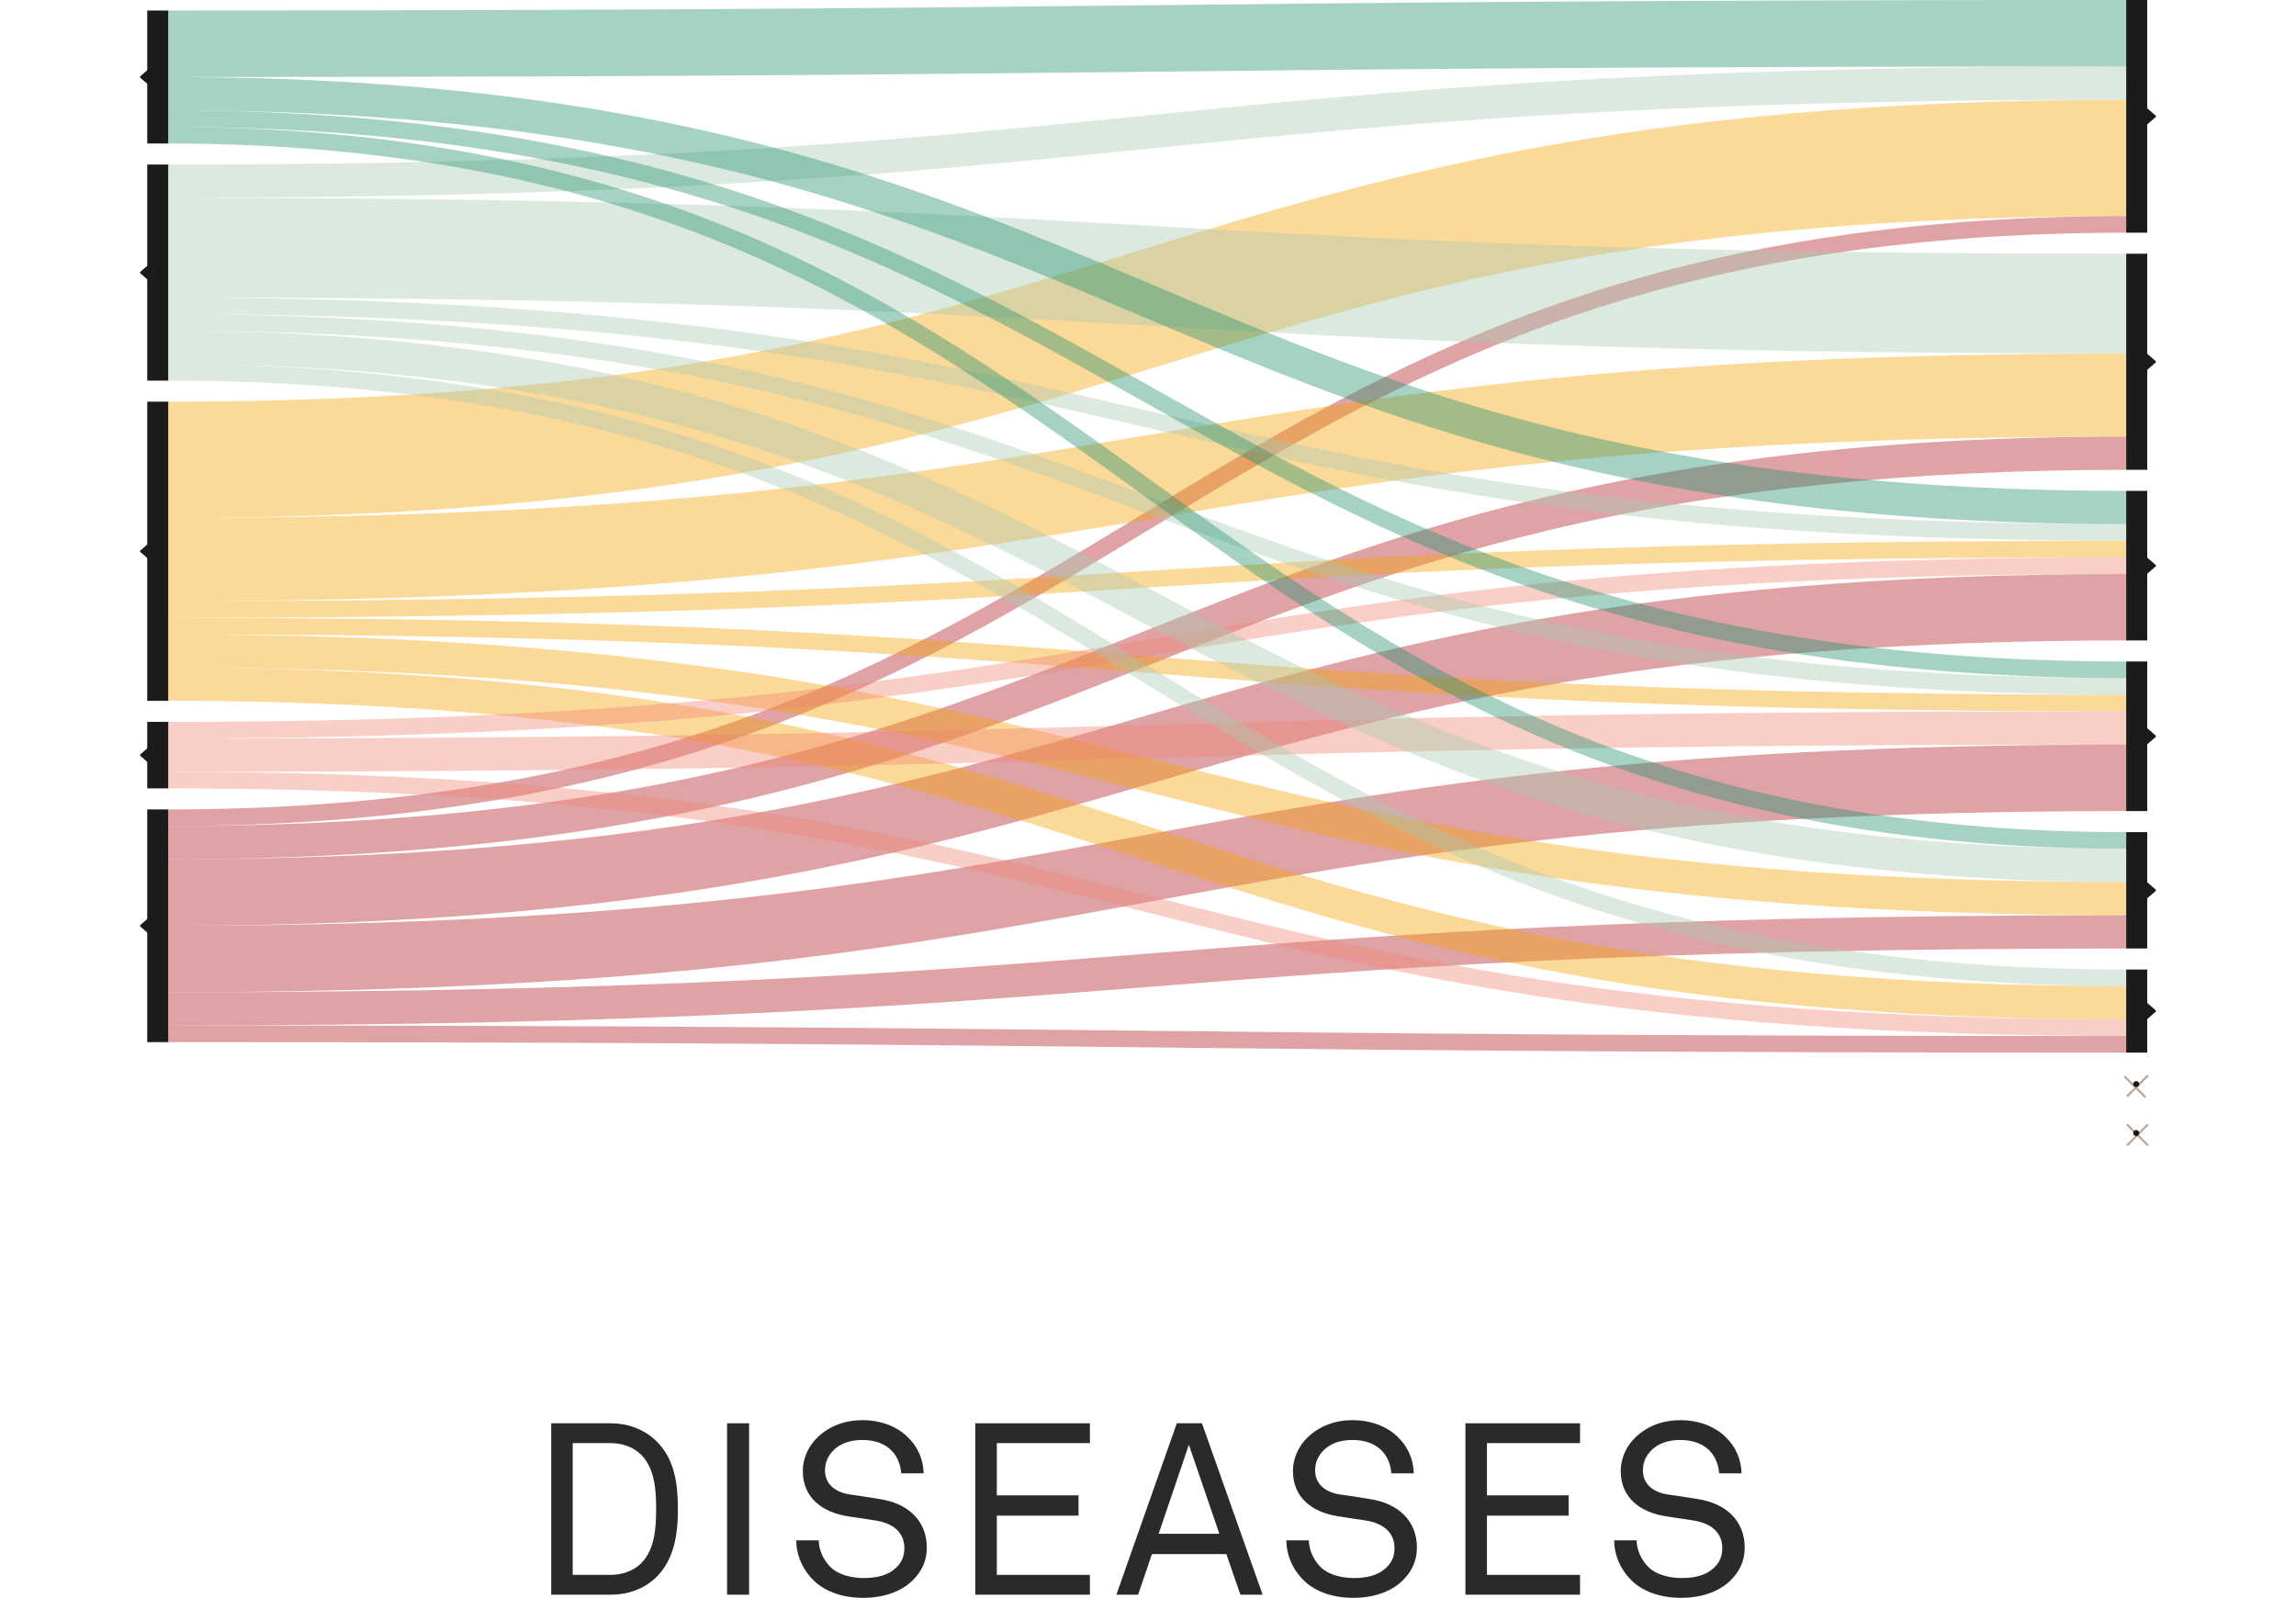 <?xml version="1.0" encoding="utf-8"?>
<!-- Generator: Adobe Illustrator 17.0.0, SVG Export Plug-In . SVG Version: 6.00 Build 0)  -->
<!DOCTYPE svg PUBLIC "-//W3C//DTD SVG 1.1//EN" "http://www.w3.org/Graphics/SVG/1.1/DTD/svg11.dtd">
<svg version="1.1" id="Layer_1" xmlns="http://www.w3.org/2000/svg" xmlns:xlink="http://www.w3.org/1999/xlink" x="0px" y="0px"
	 width="113.89px" height="79.26px" viewBox="531.734 243.394 113.89 79.26" enable-background="new 531.734 243.394 113.89 79.26"
	 xml:space="preserve">
<g id="Livello_1" display="none">
	
		<rect x="-115.68" y="-248" display="inline" opacity="0.9" fill="#EDE2D7" enable-background="new    " width="1408.819" height="996.142"/>
	<rect x="-115.68" y="-248" display="inline" fill="#EDE2D7" width="1408.819" height="996.142"/>
</g>
<g id="Nutrients" display="none">
	<g id="Flussi" display="inline">
		<polygon fill="#1B1B1A" stroke="#1B1B1A" stroke-linejoin="round" stroke-miterlimit="10" points="114.32,110.93 110.391,107.529 
			114.32,104.129 		"/>
		<polygon fill="#1B1B1A" stroke="#1B1B1A" stroke-linejoin="round" stroke-miterlimit="10" points="114.32,345.93 110.391,342.529 
			114.32,339.128 		"/>
		<polygon fill="#1B1B1A" stroke="#1B1B1A" stroke-linejoin="round" stroke-miterlimit="10" points="114.32,438.136 
			110.391,434.735 114.32,431.334 		"/>
		<polygon fill="#1B1B1A" stroke="#1B1B1A" stroke-linejoin="round" stroke-miterlimit="10" points="114.32,257.574 
			110.391,254.173 114.32,250.773 		"/>
		<g id="Pro_x2A_">
			<path fill="none" stroke="#A7C8AF" stroke-width="37.941" stroke-opacity="0.4" d="M124.32,225.029
				c465,0,465-181.765,930-181.765"/>
			<path fill="none" stroke="#A7C8AF" stroke-width="12.647" stroke-opacity="0.4" d="M124.32,288.265c465,0,465,98.529,930,98.529
				"/>
			<path fill="none" stroke="#A7C8AF" stroke-width="12.647" stroke-opacity="0.4" d="M124.32,250.324c465,0,465-70.588,930-70.588
				"/>
			<path fill="none" stroke="#A7C8AF" stroke-width="12.647" stroke-opacity="0.4" d="M124.32,275.618c465,0,465,63.235,930,63.235
				"/>
			<path fill="none" stroke="#A7C8AF" stroke-width="12.647" stroke-opacity="0.4" d="M124.32,262.971c465,0,465,15.294,930,15.294
				"/>
		</g>
		<g id="Neutral">
			<path fill="none" stroke="#F6A000" stroke-width="37.941" stroke-opacity="0.4" d="M124.32,323.559
				c465,0,465-242.353,930-242.353"/>
			<path fill="none" stroke="#F6A000" stroke-width="12.647" stroke-opacity="0.4" d="M124.32,374.147c465,0,465,95.882,930,95.882
				"/>
			<path fill="none" stroke="#F6A000" stroke-width="12.647" stroke-opacity="0.4" d="M124.32,348.853
				c465,0,465-156.471,930-156.471"/>
			<path fill="none" stroke="#F6A000" stroke-width="12.647" stroke-opacity="0.4" d="M124.32,361.5c465,0,465-70.588,930-70.588"
				/>
		</g>
		<g id="Cons">
			<path fill="none" stroke="#AF1922" stroke-width="37.941" stroke-opacity="0.4" d="M124.32,447.382
				c465,0,465-229.706,930-229.706"/>
			<path fill="none" stroke="#AF1922" stroke-width="37.941" stroke-opacity="0.4" d="M124.32,409.441
				c465,0,465-290.294,930-290.294"/>
			<path fill="none" stroke="#AF1922" stroke-width="12.647" stroke-opacity="0.4" d="M124.32,472.676c465,0,465-37.941,930-37.941
				"/>
		</g>
		<g id="Pro">
			<path fill="none" stroke="#1F8E6C" stroke-width="25.294" stroke-opacity="0.4" d="M124.32,132.824c465,0,465,235,930,235"/>
			<path fill="none" stroke="#1F8E6C" stroke-width="25.294" stroke-opacity="0.4" d="M124.32,31.647c465,0,465-20,930-20"/>
			<path fill="none" stroke="#1F8E6C" stroke-width="25.294" stroke-opacity="0.4" d="M124.32,158.118
				c465,0,465,257.647,930,257.647"/>
			<path fill="none" stroke="#1F8E6C" stroke-width="25.294" stroke-opacity="0.4" d="M124.32,82.235
				c465,0,465,177.059,930,177.059"/>
			<path fill="none" stroke="#1F8E6C" stroke-width="25.294" stroke-opacity="0.4" d="M124.32,107.529
				c465,0,465,212.353,930,212.353"/>
			<path fill="none" stroke="#1F8E6C" stroke-width="25.294" stroke-opacity="0.4" d="M124.32,56.941
				c465,0,465,103.824,930,103.824"/>
			<path fill="none" stroke="#1F8E6C" stroke-width="12.647" stroke-opacity="0.4" d="M124.32,177.088
				c465,0,465,280.294,930,280.294"/>
			<path fill="none" stroke="#1F8E6C" stroke-width="12.647" stroke-opacity="0.4" d="M124.32,189.735
				c465,0,465,302.941,930,302.941"/>
		</g>
	</g>
	<g id="Nomi" display="inline">
		<polygon fill="#1B1B1A" stroke="#1B1B1A" stroke-linejoin="round" stroke-miterlimit="10" points="1063.959,65.608 
			1067.888,69.008 1063.959,72.409 		"/>
		<polygon fill="#1B1B1A" stroke="#1B1B1A" stroke-linejoin="round" stroke-miterlimit="10" points="1063.959,188.982 
			1067.888,192.382 1063.959,195.783 		"/>
		<polygon fill="#1B1B1A" stroke="#1B1B1A" stroke-linejoin="round" stroke-miterlimit="10" points="1063.959,268.816 
			1067.888,272.217 1063.959,275.618 		"/>
		<polygon fill="#1B1B1A" stroke="#1B1B1A" stroke-linejoin="round" stroke-miterlimit="10" points="1063.959,322.805 
			1067.888,326.206 1063.959,329.607 		"/>
		<polygon fill="#1B1B1A" stroke="#1B1B1A" stroke-linejoin="round" stroke-miterlimit="10" points="1063.959,370.746 
			1067.888,374.147 1063.959,377.548 		"/>
		<polygon fill="#1B1B1A" stroke="#1B1B1A" stroke-linejoin="round" stroke-miterlimit="10" points="1063.959,418.688 
			1067.888,422.088 1063.959,425.489 		"/>
		<polygon fill="#1B1B1A" stroke="#1B1B1A" stroke-linejoin="round" stroke-miterlimit="10" points="1063.959,460.305 
			1067.888,463.706 1063.959,467.107 		"/>
		<polygon fill="#1B1B1A" stroke="#1B1B1A" stroke-linejoin="round" stroke-miterlimit="10" points="1063.959,489.276 
			1067.888,492.676 1063.959,496.077 		"/>
	</g>
	<g id="Barre" display="inline">
		<rect x="1054.32" y="-1" fill="#1B1B1A" width="10" height="139.118">
		<title>a_Expert
11</title>
		</rect>
		<rect x="1054.32" y="148.118" fill="#1B1B1A" width="10" height="88.529">
		<title>b_MD
7</title>
		</rect>
		<rect x="1054.32" y="246.647" fill="#1B1B1A" width="10" height="50.588">
		<title>c_Journalist
4</title>
		</rect>
		<rect x="1054.32" y="307.235" fill="#1B1B1A" width="10" height="37.941">
		<title>d_Academics
3</title>
		</rect>
		<rect x="1054.32" y="355.176" fill="#1B1B1A" width="10" height="37.941">
		<title>e_Organization
3</title>
		</rect>
		<rect x="1054.32" y="403.118" fill="#1B1B1A" width="10" height="37.941">
		<title>f_Undefined
3</title>
		</rect>
		<rect x="1054.32" y="451.059" fill="#1B1B1A" width="10" height="25.294">
		<title>g_Writer
2</title>
		</rect>
		<rect x="1054.32" y="486.353" fill="#1B1B1A" width="10" height="12.647">
		<title>h_Industry
1</title>
		</rect>
		<rect x="114.32" y="19" fill="#1B1B1A" width="10" height="177.059">
		<title>a_Pro
14</title>
		</rect>
		<rect x="114.32" y="206.059" fill="#1B1B1A" width="10" height="88.529">
		<title>b_Pro*
7</title>
		</rect>
		<rect x="114.32" y="304.588" fill="#1B1B1A" width="10" height="75.882">
		<title>c_Neutral
6</title>
		</rect>
		<rect x="114.32" y="390.471" fill="#1B1B1A" width="10" height="88.529">
		<title>d_Cons
7</title>
		</rect>
	</g>
</g>
<g>
	<rect x="637.201" y="243.394" fill="#1B1B1A" width="1.044" height="11.542">
	<title>a_Academics
14</title>
	</rect>
	<rect x="637.201" y="255.98" fill="#1B1B1A" width="1.044" height="10.718">
	<title>b_Expert
13</title>
	</rect>
	<rect x="637.201" y="267.743" fill="#1B1B1A" width="1.044" height="7.42">
	<title>c_MD
9</title>
	</rect>
	<rect x="637.201" y="276.207" fill="#1B1B1A" width="1.044" height="7.42">
	<title>d_Undefined
9</title>
	</rect>
	<rect x="637.201" y="284.671" fill="#1B1B1A" width="1.044" height="5.771">
	<title>e_Writer
7</title>
	</rect>
	<rect x="637.201" y="291.487" fill="#1B1B1A" width="1.044" height="4.122">
	<title>f_Journalist
5</title>
	</rect>
	<rect x="539.037" y="243.916" fill="#1B1B1A" width="1.044" height="6.596">
	<title>a_Pro
8</title>
	</rect>
	<rect x="539.037" y="251.556" fill="#1B1B1A" width="1.044" height="10.718">
	<title>b_Pro*
13</title>
	</rect>
	<rect x="539.037" y="263.318" fill="#1B1B1A" width="1.044" height="14.84">
	<title>c_Neutral
18</title>
	</rect>
	<rect x="539.037" y="279.202" fill="#1B1B1A" width="1.044" height="3.298">
	<title>d_Cons*
4</title>
	</rect>
	<rect x="539.037" y="283.545" fill="#1B1B1A" width="1.044" height="11.542">
	<title>e_Cons
14</title>
	</rect>
	<g id="Cons_1_">
		<path opacity="0.4" fill="#AF1922" enable-background="new    " d="M540.081,289.316v-3.298c10.796,0,20.134-0.715,28.549-2.187
			c7.498-1.311,13.625-3.097,19.55-4.824c12.048-3.511,24.506-7.142,49.021-7.142v3.298c-10.796,0-20.134,0.715-28.549,2.187
			c-7.498,1.311-13.625,3.097-19.55,4.824C577.055,285.685,564.596,289.316,540.081,289.316z"/>
		<path opacity="0.4" fill="#AF1922" enable-background="new    " d="M540.081,292.613v-3.298c24.129,0,36.396-2.27,48.26-4.466
			c12.01-2.223,24.429-4.521,48.86-4.521v3.298c-24.129,0-36.396,2.27-48.26,4.466C576.931,290.315,564.512,292.613,540.081,292.613
			z"/>
		<path opacity="0.4" fill="#AF1922" enable-background="new    " d="M540.081,294.262v-1.649c24.248,0,36.574-0.97,48.495-1.908
			c11.952-0.94,24.315-1.912,48.624-1.912c0.002,0-0.001,0,0,0v1.649c-24.248,0-36.574,0.97-48.495,1.907
			C576.753,293.29,564.393,294.262,540.081,294.262z"/>
		<path opacity="0.4" fill="#AF1922" enable-background="new    " d="M540.081,286.018v-1.649c10.827,0,20.195-0.98,28.641-2.996
			c7.53-1.797,13.673-4.242,19.614-6.605c12.009-4.778,24.427-9.718,48.865-9.718v1.649c-10.827,0-20.195,0.98-28.641,2.996
			c-7.53,1.797-13.673,4.242-19.614,6.605C576.937,281.077,564.519,286.018,540.081,286.018z"/>
		<path opacity="0.4" fill="#AF1922" enable-background="new    " d="M637.201,295.609c-24.282,0-36.627-0.133-48.565-0.261
			c-11.936-0.128-24.278-0.261-48.556-0.261v-0.824c24.282,0,36.627,0.133,48.565,0.261c11.936,0.128,24.278,0.261,48.556,0.261
			L637.201,295.609L637.201,295.609z"/>
		<path opacity="0.4" fill="#AF1922" enable-background="new    " d="M540.081,284.369v-0.824c10.843,0,20.228-1.496,28.692-4.574
			c7.549-2.745,13.703-6.475,19.655-10.083c5.985-3.628,12.175-7.379,19.8-10.152c8.555-3.111,18.033-4.624,28.973-4.624v0.824
			c-10.843,0-20.228,1.496-28.692,4.574c-7.549,2.745-13.703,6.475-19.655,10.083c-5.985,3.628-12.175,7.379-19.8,10.152
			C560.499,282.857,551.022,284.369,540.081,284.369z"/>
	</g>
	<g id="Neutral_1_">
		<path opacity="0.4" fill="#F6A000" enable-background="new    " d="M540.081,269.089v-5.771c10.714,0,19.973-0.75,28.307-2.292
			c7.422-1.374,13.242-3.168,19.402-5.068c12.141-3.745,24.696-7.617,49.411-7.617v5.771c-10.714,0-19.973,0.75-28.307,2.292
			c-7.423,1.374-13.242,3.168-19.402,5.069C577.351,265.217,564.796,269.089,540.081,269.089z"/>
		<path opacity="0.4" fill="#F6A000" enable-background="new    " d="M540.081,273.211v-4.122c24.108,0,36.365-2.06,48.218-4.052
			c12.02-2.02,24.45-4.11,48.902-4.11v4.122c-24.108,0-36.365,2.06-48.219,4.053C576.963,271.122,564.533,273.211,540.081,273.211z"
			/>
		<path opacity="0.4" fill="#F6A000" enable-background="new    " d="M637.201,293.96c-24.411,0-36.817-4.037-48.815-7.942
			c-5.945-1.935-12.092-3.935-19.63-5.407c-8.457-1.651-17.836-2.454-28.675-2.454v-1.649c24.411,0,36.817,4.037,48.815,7.941
			c5.945,1.935,12.092,3.935,19.63,5.407c8.457,1.651,17.836,2.454,28.675,2.454V293.96z"/>
		<path opacity="0.4" fill="#F6A000" enable-background="new    " d="M637.201,288.794c-24.383,0-36.777-3.135-48.762-6.167
			c-11.888-3.007-24.18-6.117-48.358-6.117v-1.649c24.383,0,36.777,3.135,48.762,6.167c11.888,3.007,24.181,6.117,48.358,6.117
			L637.201,288.794L637.201,288.794z"/>
		<path opacity="0.4" fill="#F6A000" enable-background="new    " d="M637.201,278.68c-24.296,0-36.648-0.972-48.592-1.911
			c-11.929-0.938-24.264-1.909-48.528-1.909v-0.824c24.296,0,36.648,0.972,48.592,1.911c11.929,0.938,24.264,1.909,48.528,1.909
			V278.68z"/>
		<path opacity="0.4" fill="#F6A000" enable-background="new    " d="M540.081,274.036v-0.824c24.267,0,36.604-0.761,48.535-1.497
			c11.943-0.737,24.293-1.499,48.586-1.499v0.824c-24.267,0-36.604,0.761-48.535,1.497
			C576.724,273.274,564.374,274.036,540.081,274.036z"/>
	</g>
	<g id="Cons_x2A_">
		<path opacity="0.4" fill="#F08575" enable-background="new    " d="M540.081,281.676v-1.649c24.269,0,36.606-0.342,48.537-0.673
			c11.942-0.331,24.291-0.674,48.583-0.674v1.649c-24.269,0-36.606,0.342-48.537,0.673
			C576.722,281.333,564.373,281.676,540.081,281.676z"/>
		<path opacity="0.4" fill="#F08575" enable-background="new    " d="M540.081,280.027v-0.824c24.246,0,36.572-2.072,48.492-4.075
			c11.954-2.009,24.314-4.087,48.628-4.087v0.824c-24.246,0-36.572,2.072-48.492,4.075
			C576.756,277.949,564.396,280.027,540.081,280.027z"/>
		<path opacity="0.4" fill="#F08575" enable-background="new    " d="M637.201,294.785c-24.331,0-36.7-3.129-48.661-6.155
			c-11.912-3.013-24.23-6.13-48.459-6.13v-0.824c24.331,0,36.7,3.129,48.661,6.155c11.912,3.013,24.23,6.13,48.459,6.13V294.785z"/>
	</g>
	<g id="Pro_x2A__1_">
		<path opacity="0.4" fill="#A7C8AF" enable-background="new    " d="M637.201,260.927c-24.351,0-36.73-0.708-48.701-1.392
			c-11.902-0.68-24.21-1.384-48.419-1.384v-4.947c24.351,0,36.73,0.708,48.701,1.392c11.902,0.68,24.21,1.384,48.419,1.384V260.927z
			"/>
		<path opacity="0.4" fill="#A7C8AF" enable-background="new    " d="M637.201,287.145c-10.978,0-20.491-1.326-29.082-4.054
			c-7.658-2.431-13.863-5.715-19.864-8.89c-5.936-3.141-12.075-6.389-19.591-8.776c-8.427-2.676-17.777-3.976-28.583-3.976V259.8
			c10.978,0,20.491,1.326,29.082,4.054c7.658,2.431,13.863,5.715,19.864,8.89c5.936,3.141,12.075,6.389,19.591,8.776
			c8.427,2.676,17.777,3.976,28.583,3.976V287.145z"/>
		<path opacity="0.4" fill="#A7C8AF" enable-background="new    " d="M540.081,253.205v-1.649c24.239,0,36.561-1.234,48.478-2.428
			c11.957-1.198,24.321-2.436,48.642-2.436v1.649c-24.239,0-36.561,1.234-48.478,2.428
			C576.766,251.966,564.402,253.205,540.081,253.205z"/>
		<path opacity="0.4" fill="#A7C8AF" enable-background="new    " d="M637.201,270.216c-24.327,0-36.694-2.862-48.653-5.631
			c-11.914-2.758-24.234-5.609-48.467-5.609v-0.824c24.327,0,36.694,2.862,48.653,5.631c11.914,2.758,24.234,5.609,48.467,5.609
			V270.216z"/>
		<path opacity="0.4" fill="#A7C8AF" enable-background="new    " d="M637.201,277.856c-24.354,0-36.733-4.603-48.704-9.054
			c-5.955-2.214-12.114-4.504-19.674-6.191c-8.479-1.892-17.881-2.811-28.743-2.811v-0.824c24.354,0,36.733,4.603,48.704,9.054
			c5.955,2.214,12.114,4.504,19.674,6.191c8.48,1.892,17.881,2.811,28.743,2.811V277.856z"/>
		<path opacity="0.4" fill="#A7C8AF" enable-background="new    " d="M637.201,292.311c-10.942,0-20.42-1.544-28.976-4.719
			c-7.626-2.83-13.815-6.659-19.801-10.361c-5.951-3.681-12.105-7.488-19.654-10.29c-8.463-3.141-17.847-4.668-28.689-4.668v-0.824
			c10.942,0,20.42,1.544,28.976,4.719c7.626,2.83,13.815,6.659,19.801,10.361c5.951,3.681,12.105,7.488,19.654,10.289
			c8.463,3.141,17.847,4.668,28.689,4.668V292.311z"/>
	</g>
	<g id="Pro_1_">
		<path opacity="0.4" fill="#1F8E6C" enable-background="new    " d="M540.081,247.214v-3.298c24.271,0,36.61-0.133,48.542-0.261
			c11.941-0.128,24.289-0.261,48.578-0.261v3.298c-24.271,0-36.61,0.133-48.542,0.261
			C576.718,247.081,564.37,247.214,540.081,247.214z"/>
		<path opacity="0.4" fill="#1F8E6C" enable-background="new    " d="M637.201,269.392c-24.447,0-36.869-5.251-48.881-10.329
			c-5.94-2.511-12.082-5.108-19.609-7.017c-8.442-2.141-17.807-3.182-28.63-3.182v-1.649c24.447,0,36.869,5.251,48.881,10.329
			c5.94,2.511,12.082,5.108,19.609,7.017c8.442,2.141,17.807,3.182,28.63,3.182V269.392z"/>
		<path opacity="0.4" fill="#1F8E6C" enable-background="new    " d="M637.201,285.496c-10.949,0-20.434-1.799-28.996-5.5
			c-7.629-3.298-13.819-7.757-19.805-12.07c-5.951-4.287-12.104-8.72-19.65-11.982c-8.457-3.655-17.834-5.432-28.669-5.432v-0.824
			c10.949,0,20.434,1.799,28.996,5.5c7.629,3.298,13.819,7.757,19.805,12.07c5.951,4.287,12.104,8.72,19.65,11.982
			c8.457,3.655,17.834,5.432,28.669,5.432V285.496z"/>
		<path opacity="0.4" fill="#1F8E6C" enable-background="new    " d="M637.201,277.031c-10.938,0-20.412-1.405-28.965-4.294
			c-7.624-2.576-13.813-6.061-19.798-9.431c-5.952-3.352-12.106-6.817-19.657-9.368c-8.466-2.86-17.854-4.251-28.701-4.251v-0.824
			c10.938,0,20.412,1.405,28.965,4.294c7.624,2.576,13.813,6.061,19.798,9.431c5.952,3.351,12.106,6.817,19.657,9.368
			c8.466,2.86,17.854,4.251,28.701,4.251V277.031z"/>
	</g>
	<g>
		<polygon fill="#1B1B1A" points="539.141,247.569 538.731,247.214 539.141,246.859 		"/>
		<path fill="#1B1B1A" d="M539.141,247.621c-0.012,0-0.024-0.004-0.034-0.013l-0.41-0.355c-0.011-0.01-0.018-0.024-0.018-0.039
			s0.007-0.03,0.018-0.039l0.41-0.355c0.016-0.013,0.037-0.017,0.056-0.008c0.019,0.008,0.031,0.027,0.031,0.047v0.71
			c0,0.02-0.012,0.039-0.031,0.047C539.156,247.62,539.148,247.621,539.141,247.621z M538.811,247.214l0.278,0.241v-0.482
			L538.811,247.214z"/>
	</g>
	<g>
		<polygon fill="#1B1B1A" points="539.141,271.093 538.731,270.738 539.141,270.383 		"/>
		<path fill="#1B1B1A" d="M539.141,271.145c-0.012,0-0.024-0.004-0.034-0.013l-0.41-0.355c-0.011-0.01-0.018-0.024-0.018-0.039
			s0.007-0.03,0.018-0.039l0.41-0.355c0.016-0.013,0.037-0.017,0.056-0.008c0.019,0.008,0.031,0.027,0.031,0.047v0.71
			c0,0.02-0.012,0.039-0.031,0.047C539.156,271.144,539.148,271.145,539.141,271.145z M538.811,270.738l0.278,0.241v-0.482
			L538.811,270.738z"/>
	</g>
	<g>
		<polygon fill="#1B1B1A" points="539.141,289.671 538.731,289.316 539.141,288.961 		"/>
		<path fill="#1B1B1A" d="M539.141,289.723c-0.012,0-0.024-0.004-0.034-0.013l-0.41-0.355c-0.011-0.01-0.018-0.024-0.018-0.039
			s0.007-0.03,0.018-0.039l0.41-0.355c0.016-0.013,0.037-0.016,0.056-0.008c0.019,0.009,0.031,0.027,0.031,0.048v0.71
			c0,0.02-0.012,0.039-0.031,0.048C539.156,289.721,539.148,289.723,539.141,289.723z M538.811,289.316l0.278,0.241v-0.482
			L538.811,289.316z"/>
	</g>
	<g>
		<polygon fill="#1B1B1A" points="539.141,257.27 538.731,256.915 539.141,256.56 		"/>
		<path fill="#1B1B1A" d="M539.141,257.322c-0.012,0-0.024-0.004-0.034-0.013l-0.41-0.355c-0.011-0.01-0.018-0.024-0.018-0.039
			s0.007-0.03,0.018-0.039l0.41-0.355c0.016-0.013,0.037-0.016,0.056-0.008c0.019,0.008,0.031,0.027,0.031,0.047v0.71
			c0,0.02-0.012,0.039-0.031,0.047C539.156,257.321,539.148,257.322,539.141,257.322z M538.811,256.915l0.278,0.241v-0.482
			L538.811,256.915z"/>
	</g>
	<g>
		<polygon fill="#1B1B1A" points="539.141,281.207 538.731,280.851 539.141,280.496 		"/>
		<path fill="#1B1B1A" d="M539.141,281.259c-0.012,0-0.024-0.004-0.034-0.013l-0.41-0.355c-0.011-0.01-0.018-0.024-0.018-0.039
			s0.007-0.03,0.018-0.039l0.41-0.355c0.016-0.013,0.037-0.016,0.056-0.008c0.019,0.009,0.031,0.027,0.031,0.048v0.71
			c0,0.02-0.012,0.039-0.031,0.048C539.156,281.257,539.148,281.259,539.141,281.259z M538.811,280.851l0.278,0.241v-0.482
			L538.811,280.851z"/>
	</g>
	<g>
		<polygon fill="#1B1B1A" points="638.216,248.81 638.626,249.165 638.216,249.52 		"/>
		<path fill="#1B1B1A" d="M638.216,249.572c-0.007,0-0.015-0.002-0.022-0.005c-0.019-0.008-0.031-0.027-0.031-0.047v-0.71
			c0-0.02,0.012-0.039,0.031-0.047c0.019-0.009,0.04-0.005,0.056,0.008l0.41,0.355c0.011,0.01,0.018,0.024,0.018,0.039
			s-0.007,0.03-0.018,0.039l-0.41,0.355C638.241,249.568,638.228,249.572,638.216,249.572z M638.268,248.924v0.482l0.278-0.241
			L638.268,248.924z"/>
	</g>
	<g>
		<polygon fill="#1B1B1A" points="638.216,260.984 638.626,261.339 638.216,261.695 		"/>
		<path fill="#1B1B1A" d="M638.216,261.747c-0.007,0-0.015-0.002-0.022-0.005c-0.019-0.008-0.031-0.027-0.031-0.047v-0.71
			c0-0.02,0.012-0.039,0.031-0.047c0.019-0.009,0.04-0.005,0.056,0.008l0.41,0.355c0.011,0.01,0.018,0.024,0.018,0.039
			s-0.007,0.03-0.018,0.039l-0.41,0.355C638.241,261.742,638.228,261.747,638.216,261.747z M638.268,261.098v0.482l0.278-0.241
			L638.268,261.098z"/>
	</g>
	<g>
		<polygon fill="#1B1B1A" points="638.216,271.098 638.626,271.453 638.216,271.808 		"/>
		<path fill="#1B1B1A" d="M638.216,271.86c-0.007,0-0.015-0.002-0.022-0.005c-0.019-0.008-0.031-0.027-0.031-0.047v-0.71
			c0-0.02,0.012-0.039,0.031-0.047c0.019-0.009,0.04-0.005,0.056,0.008l0.41,0.355c0.011,0.01,0.018,0.024,0.018,0.039
			s-0.007,0.03-0.018,0.039l-0.41,0.355C638.241,271.856,638.228,271.86,638.216,271.86z M638.268,271.212v0.482l0.278-0.241
			L638.268,271.212z"/>
	</g>
	<g>
		<polygon fill="#1B1B1A" points="638.216,279.562 638.626,279.917 638.216,280.272 		"/>
		<path fill="#1B1B1A" d="M638.216,280.324c-0.007,0-0.015-0.002-0.022-0.005c-0.019-0.009-0.031-0.027-0.031-0.048v-0.71
			c0-0.02,0.012-0.039,0.031-0.048c0.019-0.008,0.04-0.005,0.056,0.008l0.41,0.355c0.011,0.01,0.018,0.024,0.018,0.039
			s-0.007,0.03-0.018,0.039l-0.41,0.355C638.241,280.32,638.228,280.324,638.216,280.324z M638.268,279.676v0.482l0.278-0.241
			L638.268,279.676z"/>
	</g>
	<g>
		<polygon fill="#1B1B1A" points="638.216,287.202 638.626,287.557 638.216,287.912 		"/>
		<path fill="#1B1B1A" d="M638.216,287.964c-0.007,0-0.015-0.002-0.022-0.005c-0.019-0.009-0.031-0.027-0.031-0.048v-0.71
			c0-0.02,0.012-0.039,0.031-0.048s0.04-0.005,0.056,0.008l0.41,0.355c0.011,0.01,0.018,0.024,0.018,0.039s-0.007,0.03-0.018,0.039
			l-0.41,0.355C638.241,287.96,638.228,287.964,638.216,287.964z M638.268,287.316v0.482l0.278-0.241L638.268,287.316z"/>
	</g>
	<g>
		<polygon fill="#1B1B1A" points="638.216,293.193 638.626,293.548 638.216,293.903 		"/>
		<path fill="#1B1B1A" d="M638.216,293.955c-0.007,0-0.015-0.002-0.022-0.005c-0.019-0.009-0.031-0.027-0.031-0.048v-0.71
			c0-0.02,0.012-0.039,0.031-0.048c0.019-0.008,0.04-0.005,0.056,0.008l0.41,0.355c0.011,0.01,0.018,0.024,0.018,0.039
			s-0.007,0.03-0.018,0.039l-0.41,0.355C638.241,293.951,638.228,293.955,638.216,293.955z M638.268,293.307v0.482l0.278-0.241
			L638.268,293.307z"/>
	</g>
	
		<rect x="636.956" y="297.12" transform="matrix(-0.707 -0.707 0.707 -0.707 878.389 958.258)" fill="#BCA695" width="1.48" height="0.104"/>
	
		<rect x="637.673" y="296.422" transform="matrix(-0.707 -0.707 0.707 -0.707 878.539 958.226)" fill="#BCA695" width="0.104" height="1.48"/>
	<circle fill="#1B1B1A" cx="637.697" cy="297.168" r="0.148"/>
	
		<rect x="636.985" y="299.538" transform="matrix(-0.707 -0.707 0.707 -0.707 876.821 962.372)" fill="#BCA695" width="1.479" height="0.104"/>
	
		<rect x="637.673" y="298.851" transform="matrix(-0.707 -0.707 0.707 -0.707 876.823 962.372)" fill="#BCA695" width="0.104" height="1.479"/>
	<circle fill="#1B1B1A" cx="637.698" cy="299.597" r="0.148"/>
</g>
<g id="Intolerance" display="none">
	<g id="Nomi_2_" display="inline">
		<polygon fill="#1B1B1A" stroke="#1B1B1A" stroke-linejoin="round" stroke-miterlimit="10" points="114.32,82.577 110.391,79.176 
			114.32,75.775 		"/>
		<polygon fill="#1B1B1A" stroke="#1B1B1A" stroke-linejoin="round" stroke-miterlimit="10" points="114.32,255.812 
			110.391,252.411 114.32,249.011 		"/>
		<polygon fill="#1B1B1A" stroke="#1B1B1A" stroke-linejoin="round" stroke-miterlimit="10" points="114.32,424.636 
			110.391,421.235 114.32,417.834 		"/>
		<polygon fill="#1B1B1A" stroke="#1B1B1A" stroke-linejoin="round" stroke-miterlimit="10" points="1063.037,69.599 1066.966,73 
			1063.037,76.401 		"/>
		<polygon fill="#1B1B1A" stroke="#1B1B1A" stroke-linejoin="round" stroke-miterlimit="10" points="1063.037,211.952 
			1066.966,215.353 1063.037,218.754 		"/>
		<polygon fill="#1B1B1A" stroke="#1B1B1A" stroke-linejoin="round" stroke-miterlimit="10" points="1063.037,332.246 
			1066.966,335.647 1063.037,339.048 		"/>
		<polygon fill="#1B1B1A" stroke="#1B1B1A" stroke-linejoin="round" stroke-miterlimit="10" points="1063.037,417.246 
			1066.966,420.647 1063.037,424.048 		"/>
		<polygon fill="#1B1B1A" stroke="#1B1B1A" stroke-linejoin="round" stroke-miterlimit="10" points="1063.037,490.188 
			1066.966,493.588 1063.037,496.989 		"/>
		<polygon fill="#1B1B1A" stroke="#1B1B1A" stroke-linejoin="round" stroke-miterlimit="10" points="1063.037,462.541 
			1066.966,465.941 1063.037,469.342 		"/>
	</g>
	<g display="inline">
		<g id="Pro_2_">
			<path fill="none" stroke="#1F8E6C" stroke-width="35.294" stroke-opacity="0.4" d="M123.32,65.941
				c465,0,465,109.706,930,109.706"/>
			<path fill="none" stroke="#1F8E6C" stroke-width="35.294" stroke-opacity="0.4" d="M123.32,30.647c465,0,465-15,930-15"/>
			<path fill="none" stroke="#1F8E6C" stroke-width="26.471" stroke-opacity="0.4" d="M123.32,96.824
				c465,0,465,199.118,930,199.118"/>
			<path fill="none" stroke="#1F8E6C" stroke-width="26.471" stroke-opacity="0.4" d="M123.32,123.294
				c465,0,465,288.529,930,288.529"/>
			<path fill="none" stroke="#1F8E6C" stroke-width="8.823" stroke-opacity="0.4" d="M123.32,140.941
				c465,0,465,316.176,930,316.176"/>
		</g>
		<g id="Neutral_2_">
			<path fill="none" stroke="#F6A000" stroke-width="70.588" stroke-opacity="0.4" d="M123.32,190.647
				c465,0,465-122.059,930-122.059"/>
			<path fill="none" stroke="#F6A000" stroke-width="52.941" stroke-opacity="0.4" d="M123.32,287.706c465,0,465,47.941,930,47.941
				"/>
			<path fill="none" stroke="#F6A000" stroke-width="35.294" stroke-opacity="0.4" d="M123.32,243.588c465,0,465-32.647,930-32.647
				"/>
			<path fill="none" stroke="#F6A000" stroke-width="17.647" stroke-opacity="0.4" d="M123.32,331.824
				c465,0,465,138.529,930,138.529"/>
			<path fill="none" stroke="#F6A000" stroke-width="8.823" stroke-opacity="0.4" d="M123.32,345.059
				c465,0,465,148.529,930,148.529"/>
			<path fill="none" stroke="#F6A000" stroke-width="8.823" stroke-opacity="0.4" d="M123.32,318.588
				c465,0,465,110.882,930,110.882"/>
		</g>
		<g id="Cons_2_">
			<path fill="none" stroke="#AF1922" stroke-width="44.118" stroke-opacity="0.4" d="M123.32,381.529
				c465,0,465-255.588,930-255.588"/>
			<path fill="none" stroke="#AF1922" stroke-width="44.118" stroke-opacity="0.4" d="M123.32,425.647c465,0,465-175,930-175"/>
			<path fill="none" stroke="#AF1922" stroke-width="26.471" stroke-opacity="0.4" d="M123.32,460.941c465,0,465-85.588,930-85.588
				"/>
			<path fill="none" stroke="#AF1922" stroke-width="8.823" stroke-opacity="0.4" d="M123.32,478.588c465,0,465-40.294,930-40.294"
				/>
		</g>
	</g>
	<g id="Barre_2_" display="inline">
		<g>
			<rect x="1053.32" y="-2" fill="#1B1B1A" width="10" height="150">
			<title>a_Writer
17</title>
			</rect>
			<rect x="1053.32" y="158" fill="#1B1B1A" width="10" height="114.706">
			<title>b_Expert
13</title>
			</rect>
			<rect x="1053.32" y="282.706" fill="#1B1B1A" width="10" height="105.882">
			<title>c_Undefined
12</title>
			</rect>
			<rect x="1053.32" y="398.588" fill="#1B1B1A" width="10" height="44.118">
			<title>d_Journalist
5</title>
			</rect>
			<rect x="1053.32" y="452.706" fill="#1B1B1A" width="10" height="26.471">
			<title>e_MD
3</title>
			</rect>
			<rect x="1053.32" y="489.176" fill="#1B1B1A" width="10" height="8.824">
			<title>f_Organization
1</title>
			</rect>
		</g>
		<g>
			<rect x="113.32" y="13" fill="#1B1B1A" width="10" height="132.353">
			<title>a_Pro
15</title>
			</rect>
			<g>
				<rect x="113.32" y="155.353" fill="#1B1B1A" width="10" height="194.118">
				<title>b_Neutral
22</title>
				</rect>
				<rect x="113.32" y="359.471" fill="#1B1B1A" width="10" height="123.529">
				<title>c_Cons
14</title>
				</rect>
			</g>
		</g>
	</g>
	<g display="inline">
		<line fill="none" stroke="#BCA695" stroke-miterlimit="10" x1="1053.345" y1="511.516" x2="1063.363" y2="521.534"/>
		<line fill="none" stroke="#BCA695" stroke-miterlimit="10" x1="1053.345" y1="521.534" x2="1063.363" y2="511.516"/>
	</g>
	<g display="inline">
		<circle fill="#1B1B1A" cx="1058.071" cy="516.525" r="1.417"/>
	</g>
	<g display="inline">
		<line fill="none" stroke="#BCA695" stroke-miterlimit="10" x1="1053.345" y1="534.774" x2="1063.364" y2="544.793"/>
		<line fill="none" stroke="#BCA695" stroke-miterlimit="10" x1="1053.345" y1="544.793" x2="1063.364" y2="534.774"/>
	</g>
	<g display="inline">
		<circle fill="#1B1B1A" cx="1058.071" cy="539.784" r="1.417"/>
	</g>
</g>
<g id="Hormones" display="none">
	<g display="inline">
		<g id="Neutral_3_">
			<path fill="none" stroke="#F6A000" stroke-width="27.742" stroke-opacity="0.4" d="M124.32,142.968
				c465,0,465-104.355,930-104.355"/>
			<path fill="none" stroke="#F6A000" stroke-width="6.936" stroke-opacity="0.4" d="M124.32,160.306
				c465,0,465,278.548,930,278.548"/>
		</g>
		<g id="Cons_3_">
			<path fill="none" stroke="#AF1922" stroke-width="152.581" stroke-opacity="0.4" d="M124.32,301.677
				c465,0,465-172.903,930-172.903"/>
			<path fill="none" stroke="#AF1922" stroke-width="27.742" stroke-opacity="0.4" d="M124.32,391.839
				c465,0,465-128.226,930-128.226"/>
			<path fill="none" stroke="#AF1922" stroke-width="20.806" stroke-opacity="0.4" d="M124.32,436.919c465,0,465-59.677,930-59.677
				"/>
			<path fill="none" stroke="#AF1922" stroke-width="20.806" stroke-opacity="0.4" d="M124.32,416.113c465,0,465-83.548,930-83.548
				"/>
			<path fill="none" stroke="#AF1922" stroke-width="20.806" stroke-opacity="0.4" d="M124.32,457.726c465,0,465-42.742,930-42.742
				"/>
			<path fill="none" stroke="#AF1922" stroke-width="6.936" stroke-opacity="0.4" d="M124.32,471.597c465,0,465-11.935,930-11.935"
				/>
			<path fill="none" stroke="#AF1922" stroke-width="6.936" stroke-opacity="0.4" d="M124.32,478.532c465,0,465-1.935,930-1.935"/>
		</g>
		<g id="Cons_x2A__1_">
			<path fill="none" stroke="#F08575" stroke-width="13.871" stroke-opacity="0.4" d="M124.32,201.516
				c465,0,465,247.742,930,247.742"/>
			<path fill="none" stroke="#F08575" stroke-width="6.936" stroke-opacity="0.4" d="M124.32,177.242c465,0,465,69.032,930,69.032"
				/>
			<path fill="none" stroke="#F08575" stroke-width="6.936" stroke-opacity="0.4" d="M124.32,191.113c465,0,465,210,930,210"/>
			<path fill="none" stroke="#F08575" stroke-width="6.936" stroke-opacity="0.4" d="M124.32,211.919
				c465,0,465,281.613,930,281.613"/>
			<path fill="none" stroke="#F08575" stroke-width="6.936" stroke-opacity="0.4" d="M124.32,184.177
				c465,0,465,179.194,930,179.194"/>
		</g>
		<g id="Pro_3_">
			<path fill="none" stroke="#1F8E6C" stroke-width="27.742" stroke-opacity="0.4" d="M124.32,46.677
				c465,0,465,182.258,930,182.258"/>
			<path fill="none" stroke="#1F8E6C" stroke-width="27.742" stroke-opacity="0.4" d="M124.32,74.419
				c465,0,465,226.935,930,226.935"/>
			<path fill="none" stroke="#1F8E6C" stroke-width="20.806" stroke-opacity="0.4" d="M124.32,22.403c465,0,465-15,930-15"/>
			<path fill="none" stroke="#1F8E6C" stroke-width="6.936" stroke-opacity="0.4" d="M124.32,91.758c465,0,465,264.677,930,264.677
				"/>
		</g>
		<g id="Pro_x2A__2_">
			<path fill="none" stroke="#A7C8AF" stroke-width="6.936" stroke-opacity="0.4" d="M124.32,108.694c465,0,465-87.419,930-87.419"
				/>
			<path fill="none" stroke="#A7C8AF" stroke-width="6.936" stroke-opacity="0.4" d="M124.32,115.629
				c465,0,465,203.065,930,203.065"/>
		</g>
	</g>
	<g id="Barre_3_" display="inline">
		<rect x="1054.32" y="-3" fill="#1B1B1A" width="10" height="208.065">
		<title>a_Writer
30</title>
		</rect>
		<rect x="1054.32" y="215.065" fill="#1B1B1A" width="10" height="62.419">
		<title>b_Organization
9</title>
		</rect>
		<rect x="1054.32" y="287.484" fill="#1B1B1A" width="10" height="55.484">
		<title>c_Industry
8</title>
		</rect>
		<rect x="1054.32" y="352.968" fill="#1B1B1A" width="10" height="34.677">
		<title>d_MD
5</title>
		</rect>
		<rect x="1054.32" y="397.645" fill="#1B1B1A" width="10" height="27.742">
		<title>e_Expert
4</title>
		</rect>
		<rect x="1054.32" y="435.387" fill="#1B1B1A" width="10" height="27.742">
		<title>f_Journalist
4</title>
		</rect>
		<rect x="1054.32" y="473.129" fill="#1B1B1A" width="10" height="6.935">
		<title>g_Academics
1</title>
		</rect>
		<rect x="1054.32" y="490.065" fill="#1B1B1A" width="10" height="6.935">
		<title>h_Undefined
1</title>
		</rect>
		<rect x="114.32" y="12" fill="#1B1B1A" width="10" height="83.226">
		<title>a_Pro
12</title>
		</rect>
		<rect x="114.32" y="105.226" fill="#1B1B1A" width="10" height="13.871">
		<title>b_Pro*
2</title>
		</rect>
		<rect x="114.32" y="129.097" fill="#1B1B1A" width="10" height="34.677">
		<title>c_Neutral
5</title>
		</rect>
		<rect x="114.32" y="173.774" fill="#1B1B1A" width="10" height="41.613">
		<title>d_Cons*
6</title>
		</rect>
		<rect x="114.32" y="225.387" fill="#1B1B1A" width="10" height="256.613">
		<title>e_Cons
37</title>
		</rect>
	</g>
	<g display="inline">
		<polygon fill="#1B1B1A" stroke="#1B1B1A" stroke-linejoin="round" stroke-miterlimit="10" points="114.32,57.013 110.391,53.613 
			114.32,50.212 		"/>
		<polygon fill="#1B1B1A" stroke="#1B1B1A" stroke-linejoin="round" stroke-miterlimit="10" points="114.32,357.094 
			110.391,353.693 114.32,350.293 		"/>
		<polygon fill="#1B1B1A" stroke="#1B1B1A" stroke-linejoin="round" stroke-miterlimit="10" points="114.32,149.836 
			110.391,146.435 114.32,143.034 		"/>
		<polygon fill="#1B1B1A" stroke="#1B1B1A" stroke-linejoin="round" stroke-miterlimit="10" points="114.32,115.562 
			110.391,112.161 114.32,108.761 		"/>
		<polygon fill="#1B1B1A" stroke="#1B1B1A" stroke-linejoin="round" stroke-miterlimit="10" points="1063.037,97.632 
			1066.966,101.032 1063.037,104.433 		"/>
		<polygon fill="#1B1B1A" stroke="#1B1B1A" stroke-linejoin="round" stroke-miterlimit="10" points="1063.037,242.874 
			1066.966,246.274 1063.037,249.675 		"/>
		<polygon fill="#1B1B1A" stroke="#1B1B1A" stroke-linejoin="round" stroke-miterlimit="10" points="1063.037,311.825 
			1066.966,315.226 1063.037,318.626 		"/>
		<polygon fill="#1B1B1A" stroke="#1B1B1A" stroke-linejoin="round" stroke-miterlimit="10" points="1063.037,408.116 
			1066.966,411.516 1063.037,414.917 		"/>
		<polygon fill="#1B1B1A" stroke="#1B1B1A" stroke-linejoin="round" stroke-miterlimit="10" points="1063.037,445.857 
			1066.966,449.258 1063.037,452.659 		"/>
		<polygon fill="#1B1B1A" stroke="#1B1B1A" stroke-linejoin="round" stroke-miterlimit="10" points="1063.037,473.639 
			1066.966,476.597 1063.037,479.554 		"/>
		<polygon fill="#1B1B1A" stroke="#1B1B1A" stroke-linejoin="round" stroke-miterlimit="10" points="1063.037,490.574 
			1066.966,493.532 1063.037,496.49 		"/>
		<polygon fill="#1B1B1A" stroke="#1B1B1A" stroke-linejoin="round" stroke-miterlimit="10" points="1063.037,366.906 
			1066.966,370.306 1063.037,373.707 		"/>
		<polygon fill="#1B1B1A" stroke="#1B1B1A" stroke-linejoin="round" stroke-miterlimit="10" points="114.32,197.981 
			110.391,194.581 114.32,191.18 		"/>
	</g>
</g>
<g id="Body" display="none">
	<g id="Nomi_3_" display="inline">
		<polygon fill="#1B1B1A" stroke="#1B1B1A" stroke-linejoin="round" stroke-miterlimit="10" points="114.32,37.615 110.391,34.214 
			114.32,30.813 		"/>
		<polygon fill="#1B1B1A" stroke="#1B1B1A" stroke-linejoin="round" stroke-miterlimit="10" points="114.32,366.9 110.391,363.5 
			114.32,360.099 		"/>
		<polygon fill="#1B1B1A" stroke="#1B1B1A" stroke-linejoin="round" stroke-miterlimit="10" points="114.32,186.186 
			110.391,182.785 114.32,179.385 		"/>
		<polygon fill="#1B1B1A" stroke="#1B1B1A" stroke-linejoin="round" stroke-miterlimit="10" points="114.32,117.258 
			110.391,113.857 114.32,110.457 		"/>
		<polygon fill="#1B1B1A" stroke="#1B1B1A" stroke-linejoin="round" stroke-miterlimit="10" points="1063.037,74.028 
			1066.966,77.429 1063.037,80.829 		"/>
		<polygon fill="#1B1B1A" stroke="#1B1B1A" stroke-linejoin="round" stroke-miterlimit="10" points="1063.037,255.457 
			1066.966,258.857 1063.037,262.258 		"/>
		<polygon fill="#1B1B1A" stroke="#1B1B1A" stroke-linejoin="round" stroke-miterlimit="10" points="1063.037,377.957 
			1066.966,381.357 1063.037,384.758 		"/>
		<polygon fill="#1B1B1A" stroke="#1B1B1A" stroke-linejoin="round" stroke-miterlimit="10" points="1063.037,430.814 
			1066.966,434.214 1063.037,437.615 		"/>
		<polygon fill="#1B1B1A" stroke="#1B1B1A" stroke-linejoin="round" stroke-miterlimit="10" points="1063.037,451.528 
			1066.966,454.929 1063.037,458.329 		"/>
		<polygon fill="#1B1B1A" stroke="#1B1B1A" stroke-linejoin="round" stroke-miterlimit="10" points="1063.037,472.242 
			1066.966,475.643 1063.037,479.043 		"/>
		<polygon fill="#1B1B1A" stroke="#1B1B1A" stroke-linejoin="round" stroke-miterlimit="10" points="114.32,239.043 
			110.391,235.643 114.32,232.242 		"/>
	</g>
	<g display="inline">
		<g id="Pro_x2A__3_">
			<path fill="none" stroke="#A7C8AF" stroke-width="32.143" stroke-opacity="0.4" d="M124.32,108.5c465,0,465-79.286,930-79.286"
				/>
			<path fill="none" stroke="#A7C8AF" stroke-width="10.714" stroke-opacity="0.4" d="M124.32,129.929c465,0,465,80.714,930,80.714
				"/>
		</g>
		<path id="Cons_x2A__2_" fill="none" stroke="#F08575" stroke-width="10.714" stroke-opacity="0.4" d="M124.32,235.643
			c465,0,465,7.143,930,7.143"/>
		<g id="Neutral_4_">
			<path fill="none" stroke="#F6A000" stroke-width="42.857" stroke-opacity="0.4" d="M124.32,166.714c465,0,465-100,930-100"/>
			<path fill="none" stroke="#F6A000" stroke-width="21.429" stroke-opacity="0.4" d="M124.32,198.857c465,0,465,27.857,930,27.857
				"/>
			<path fill="none" stroke="#F6A000" stroke-width="10.714" stroke-opacity="0.4" d="M124.32,214.929
				c465,0,465,166.429,930,166.429"/>
		</g>
		<g id="Pro_4_">
			<path fill="none" stroke="#1F8E6C" stroke-width="32.143" stroke-opacity="0.4" d="M124.32,55.643
				c465,0,465,304.286,930,304.286"/>
			<path fill="none" stroke="#1F8E6C" stroke-width="32.143" stroke-opacity="0.4" d="M124.32,2.071c465,0,465-5,930-5"/>
			<path fill="none" stroke="#1F8E6C" stroke-width="21.429" stroke-opacity="0.4" d="M124.32,28.857
				c465,0,465,165.714,930,165.714"/>
			<path fill="none" stroke="#1F8E6C" stroke-width="10.714" stroke-opacity="0.4" d="M124.32,77.071
				c465,0,465,398.571,930,398.571"/>
		</g>
		<g id="Cons_4_">
			<path fill="none" stroke="#AF1922" stroke-width="85.714" stroke-opacity="0.4" d="M124.32,293.857
				c465,0,465-162.857,930-162.857"/>
			<path fill="none" stroke="#AF1922" stroke-width="85.714" stroke-opacity="0.4" d="M124.32,379.571c465,0,465-88.571,930-88.571
				"/>
			<path fill="none" stroke="#AF1922" stroke-width="32.143" stroke-opacity="0.4" d="M124.32,438.5c465,0,465-35.714,930-35.714"
				/>
			<path fill="none" stroke="#AF1922" stroke-width="10.714" stroke-opacity="0.4" d="M124.32,470.643c465,0,465-15.714,930-15.714
				"/>
			<path fill="none" stroke="#AF1922" stroke-width="10.714" stroke-opacity="0.4" d="M124.32,459.929c465,0,465-25.714,930-25.714
				"/>
		</g>
	</g>
	<g display="inline">
		<rect x="1054.32" y="-19" fill="#1B1B1A" width="10" height="192.857">
		<title>a_Expert
18</title>
		</rect>
		<rect x="1054.32" y="183.857" fill="#1B1B1A" width="10" height="150">
		<title>b_Writer
14</title>
		</rect>
		<rect x="1054.32" y="343.857" fill="#1B1B1A" width="10" height="75">
		<title>c_Undefined
7</title>
		</rect>
		<rect x="1054.32" y="428.857" fill="#1B1B1A" width="10" height="10.714">
		<title>d_Journalist
1</title>
		</rect>
		<rect x="1054.32" y="449.571" fill="#1B1B1A" width="10" height="10.714">
		<title>e_MD
1</title>
		</rect>
		<rect x="1054.32" y="470.286" fill="#1B1B1A" width="10" height="10.714">
		<title>f_Organization
1</title>
		</rect>
		<rect x="114.32" y="-14" fill="#1B1B1A" width="10" height="96.429">
		<title>a_Pro
9</title>
		</rect>
		<rect x="114.32" y="92.429" fill="#1B1B1A" width="10" height="42.857">
		<title>b_Pro*
4</title>
		</rect>
		<rect x="114.32" y="145.286" fill="#1B1B1A" width="10" height="75">
		<title>c_Neutral
7</title>
		</rect>
		<rect x="114.32" y="230.286" fill="#1B1B1A" width="10" height="10.714">
		<title>d_Cons*
1</title>
		</rect>
		<rect x="114.32" y="251" fill="#1B1B1A" width="10" height="225">
		<title>e_Cons
21</title>
		</rect>
	</g>
	<g display="inline">
		<line fill="none" stroke="#BCA695" stroke-miterlimit="10" x1="1053.345" y1="492.58" x2="1063.363" y2="502.599"/>
		<line fill="none" stroke="#BCA695" stroke-miterlimit="10" x1="1053.345" y1="502.599" x2="1063.363" y2="492.58"/>
	</g>
	<g display="inline">
		<circle fill="#1B1B1A" cx="1058.071" cy="497.59" r="1.417"/>
	</g>
	<g display="inline">
		<line fill="none" stroke="#BCA695" stroke-miterlimit="10" x1="1053.345" y1="515.839" x2="1063.364" y2="525.857"/>
		<line fill="none" stroke="#BCA695" stroke-miterlimit="10" x1="1053.345" y1="525.857" x2="1063.364" y2="515.839"/>
	</g>
	<g display="inline">
		<circle fill="#1B1B1A" cx="1058.071" cy="520.848" r="1.417"/>
	</g>
</g>
<g>
	<path fill="#2C292A" d="M564.269,321.646c-0.6,0.576-1.403,0.852-2.23,0.852h-2.963v-8.503h2.963c0.827,0,1.631,0.288,2.23,0.863
		c0.936,0.888,1.092,2.159,1.092,3.382C565.361,319.463,565.193,320.758,564.269,321.646z M563.55,315.566
		c-0.396-0.396-0.959-0.588-1.511-0.588h-1.896v6.536h1.896c0.552,0,1.115-0.191,1.511-0.588c0.672-0.684,0.731-1.774,0.731-2.687
		C564.281,317.329,564.222,316.261,563.55,315.566z"/>
	<path fill="#2C292A" d="M567.8,322.498v-8.503h1.092v8.503H567.8z"/>
	<path fill="#2C292A" d="M576.989,321.802c-0.588,0.575-1.499,0.852-2.411,0.852c-1.031,0-1.858-0.288-2.435-0.815
		c-0.539-0.504-0.911-1.235-0.911-2.039h1.115c0,0.504,0.252,1.008,0.6,1.343c0.384,0.372,1.031,0.528,1.631,0.528
		c0.648,0,1.2-0.132,1.584-0.492c0.264-0.239,0.432-0.539,0.432-0.995c0-0.66-0.42-1.211-1.428-1.367l-1.343-0.204
		c-1.271-0.191-2.267-0.899-2.267-2.255c0-0.636,0.287-1.247,0.743-1.679c0.588-0.552,1.343-0.84,2.23-0.84
		c0.828,0,1.644,0.276,2.207,0.815c0.516,0.492,0.792,1.104,0.815,1.823h-1.115c-0.024-0.42-0.18-0.792-0.42-1.067
		c-0.323-0.372-0.84-0.588-1.499-0.588c-0.611,0-1.14,0.168-1.511,0.588c-0.217,0.252-0.349,0.54-0.349,0.924
		c0,0.768,0.636,1.115,1.271,1.199c0.479,0.06,0.947,0.144,1.415,0.216c1.416,0.204,2.363,1.067,2.363,2.41
		C577.709,320.867,577.409,321.394,576.989,321.802z"/>
	<path fill="#2C292A" d="M580.112,322.498v-8.503h5.685v0.983h-4.617v2.591h4.054v1.007h-4.054v2.938h4.617v0.983h-5.685V322.498z"
		/>
	<path fill="#2C292A" d="M593.262,322.498l-0.696-2.015h-3.693l-0.684,2.015h-1.079l2.998-8.503h1.247l3.011,8.503H593.262z
		 M590.707,315.062l-1.499,4.413h3.01L590.707,315.062z"/>
	<path fill="#2C292A" d="M601.301,321.802c-0.587,0.575-1.499,0.852-2.41,0.852c-1.031,0-1.859-0.288-2.435-0.815
		c-0.54-0.504-0.912-1.235-0.912-2.039h1.116c0,0.504,0.251,1.008,0.6,1.343c0.384,0.372,1.031,0.528,1.631,0.528
		c0.647,0,1.199-0.132,1.583-0.492c0.264-0.239,0.432-0.539,0.432-0.995c0-0.66-0.42-1.211-1.427-1.367l-1.344-0.204
		c-1.271-0.191-2.267-0.899-2.267-2.255c0-0.636,0.288-1.247,0.743-1.679c0.588-0.552,1.344-0.84,2.231-0.84
		c0.827,0,1.643,0.276,2.207,0.815c0.516,0.492,0.791,1.104,0.815,1.823h-1.116c-0.023-0.42-0.18-0.792-0.419-1.067
		c-0.324-0.372-0.84-0.588-1.5-0.588c-0.611,0-1.139,0.168-1.511,0.588c-0.216,0.252-0.348,0.54-0.348,0.924
		c0,0.768,0.636,1.115,1.271,1.199c0.479,0.06,0.947,0.144,1.415,0.216c1.415,0.204,2.362,1.067,2.362,2.41
		C602.02,320.867,601.721,321.394,601.301,321.802z"/>
	<path fill="#2C292A" d="M604.424,322.498v-8.503h5.686v0.983h-4.618v2.591h4.054v1.007h-4.054v2.938h4.618v0.983h-5.686V322.498z"
		/>
	<path fill="#2C292A" d="M617.561,321.802c-0.588,0.575-1.499,0.852-2.411,0.852c-1.031,0-1.858-0.288-2.435-0.815
		c-0.539-0.504-0.911-1.235-0.911-2.039h1.115c0,0.504,0.252,1.008,0.6,1.343c0.384,0.372,1.031,0.528,1.631,0.528
		c0.648,0,1.2-0.132,1.584-0.492c0.264-0.239,0.432-0.539,0.432-0.995c0-0.66-0.42-1.211-1.428-1.367l-1.343-0.204
		c-1.271-0.191-2.267-0.899-2.267-2.255c0-0.636,0.287-1.247,0.743-1.679c0.588-0.552,1.343-0.84,2.23-0.84
		c0.828,0,1.644,0.276,2.207,0.815c0.516,0.492,0.792,1.104,0.815,1.823h-1.115c-0.024-0.42-0.18-0.792-0.42-1.067
		c-0.323-0.372-0.84-0.588-1.499-0.588c-0.611,0-1.14,0.168-1.511,0.588c-0.217,0.252-0.349,0.54-0.349,0.924
		c0,0.768,0.636,1.115,1.271,1.199c0.479,0.06,0.947,0.144,1.415,0.216c1.416,0.204,2.363,1.067,2.363,2.41
		C618.281,320.867,617.981,321.394,617.561,321.802z"/>
</g>
</svg>
